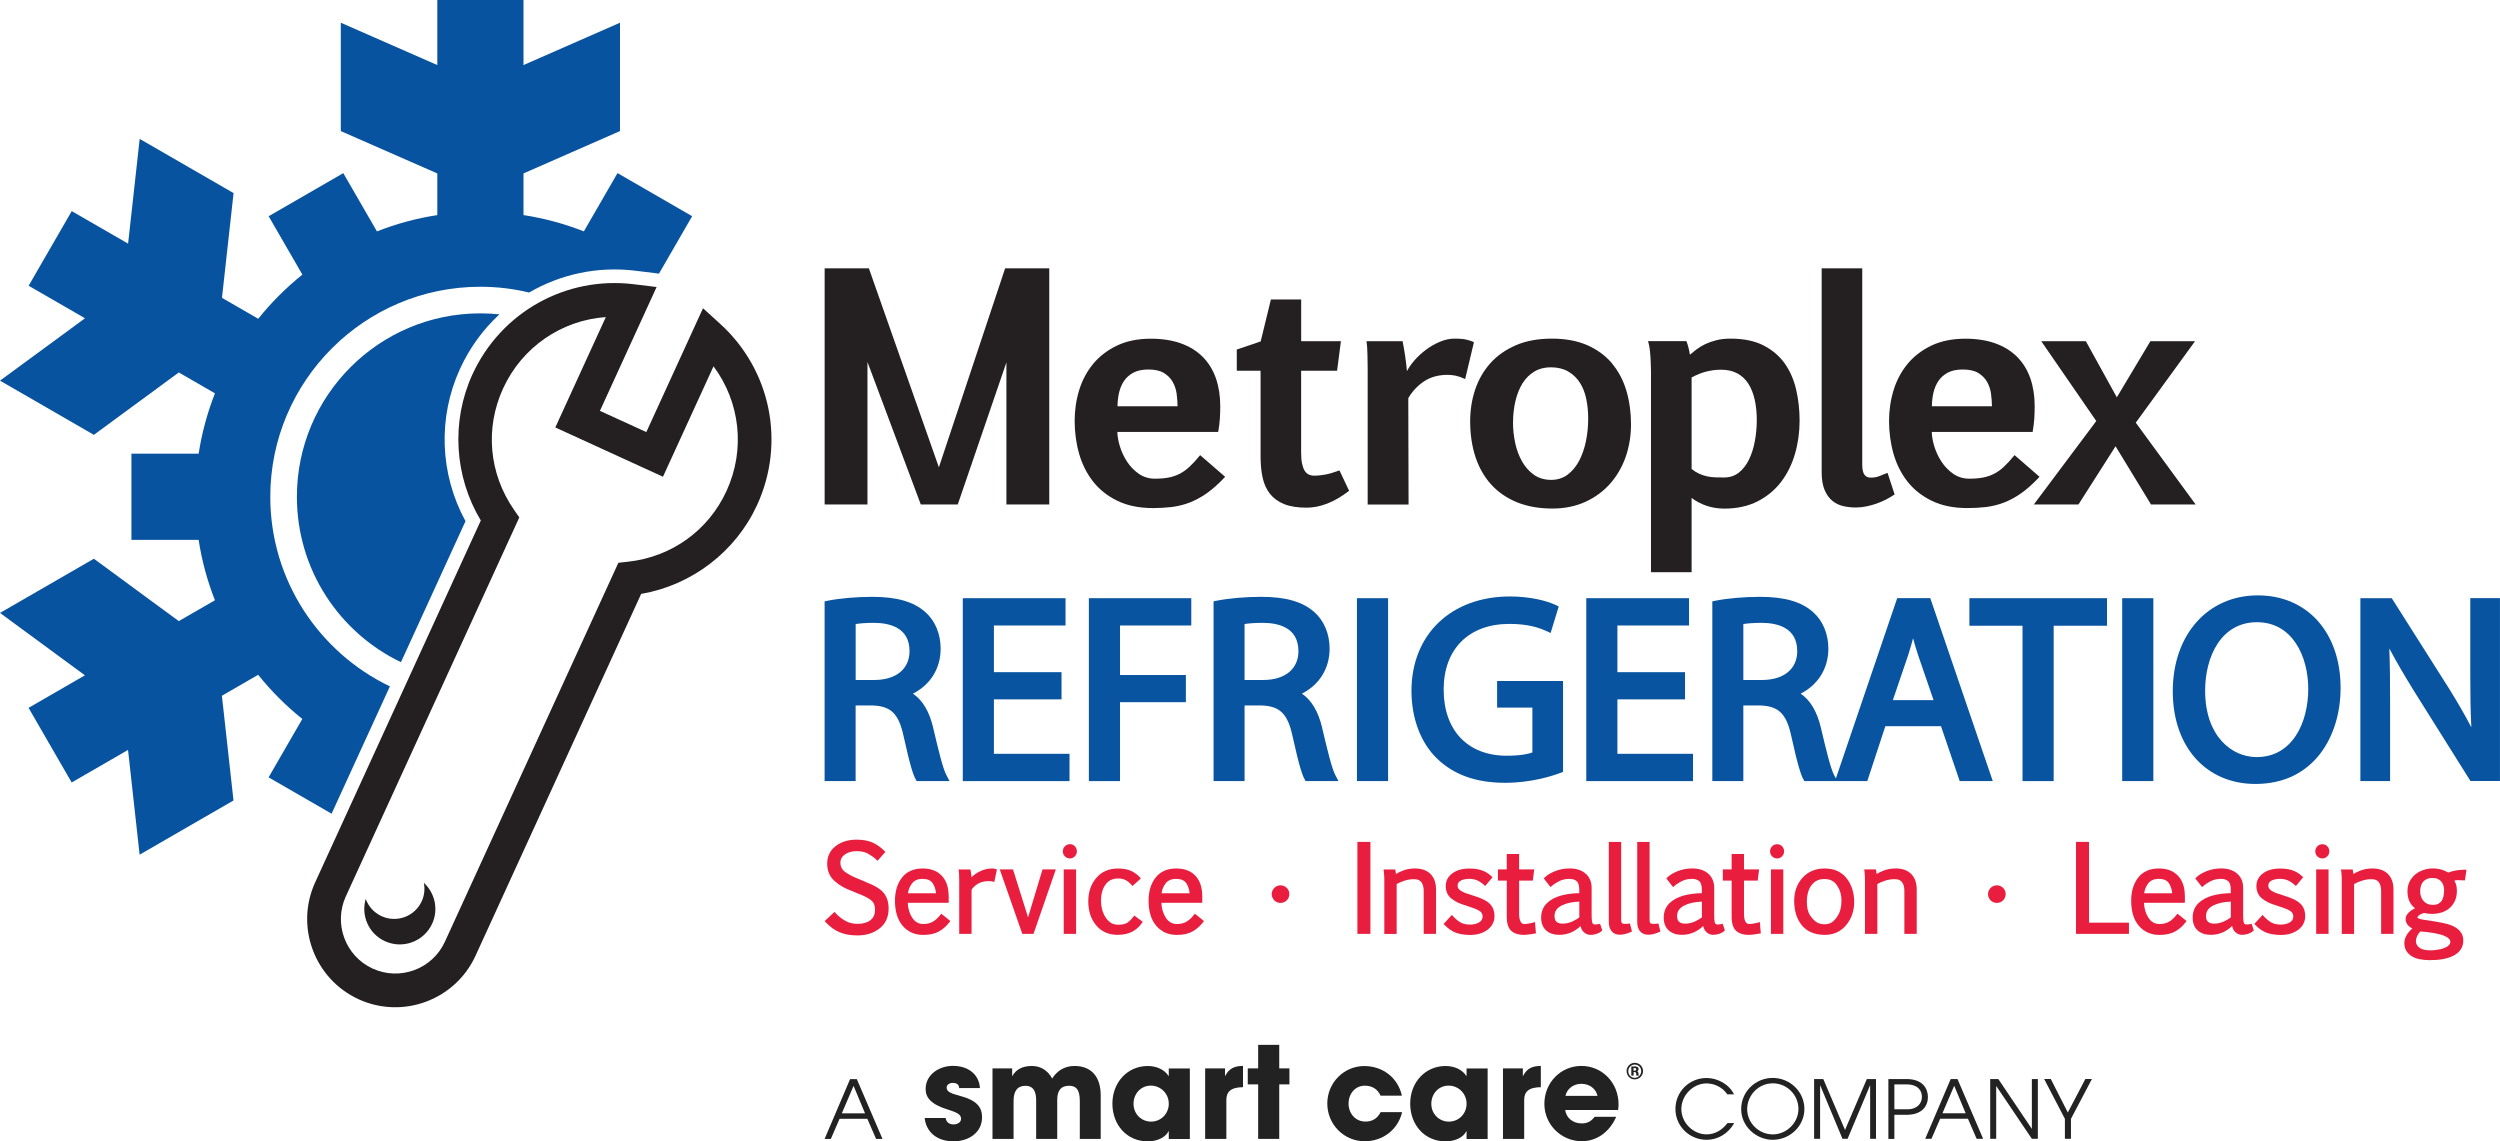 <?xml version="1.0" encoding="UTF-8"?>
<svg xmlns="http://www.w3.org/2000/svg" id="a" data-name="Layer 1" viewBox="0 0 692.42 316.12">
  <g>
    <polygon points="260.04 129.43 240.65 74.32 228.4 74.32 228.4 139.72 240.26 139.72 240.26 100.26 255.03 139.72 265.27 139.72 278.74 100.38 278.74 139.72 290.61 139.72 290.61 74.32 278.39 74.32 260.04 129.43" style="fill: #241f20; stroke-width: 0px;"/>
    <path d="M332.25,126.24c-.98,1.2-1.91,2.21-2.78,3.02-.85.8-1.75,1.45-2.68,1.93-.93.49-1.96.84-3.05,1.06-1.1.22-2.4.33-3.87.33-1.66,0-3.14-.45-4.42-1.33-1.29-.89-2.4-2.02-3.27-3.35-.88-1.34-1.56-2.79-2.02-4.31-.43-1.42-.67-2.76-.69-3.96h27.93l.03-.19c.22-1.24.37-2.46.44-3.61.07-1.16.1-2.28.1-3.35,0-2.83-.41-5.43-1.21-7.72-.81-2.3-2.03-4.29-3.64-5.91-1.61-1.62-3.64-2.88-6.03-3.74-2.39-.86-5.21-1.3-8.37-1.3-3.55,0-6.69.64-9.32,1.89-2.63,1.25-4.85,2.95-6.59,5.03-1.74,2.09-3.05,4.53-3.9,7.27-.85,2.73-1.27,5.63-1.27,8.63s.41,6.13,1.23,9.01c.82,2.89,2.12,5.48,3.85,7.7,1.74,2.23,4.01,4.04,6.76,5.37,2.74,1.34,6.07,2.01,9.9,2.01,1.76,0,3.49-.1,5.12-.29,1.64-.2,3.28-.6,4.86-1.19,1.58-.6,3.2-1.46,4.8-2.57,1.59-1.11,3.27-2.6,4.99-4.43l.17-.18-6.92-6-.15.19ZM325.9,109.16c.15,1.16.24,2.29.25,3.36h-16.64c.02-1.25.15-2.48.41-3.65.27-1.24.73-2.35,1.37-3.32.64-.96,1.52-1.74,2.61-2.33s2.51-.88,4.2-.88c1.8,0,3.24.33,4.29.98,1.05.65,1.87,1.49,2.43,2.48.56,1.01.93,2.13,1.09,3.36Z" style="fill: #241f20; stroke-width: 0px;"/>
    <path d="M370.78,130.35c-1.35.51-2.6.88-3.71,1.09-1.1.2-2.1.31-2.96.31-.6,0-1.14-.1-1.6-.31-.45-.2-.83-.55-1.14-1.03-.31-.5-.56-1.17-.74-1.99-.18-.84-.26-1.9-.26-3.14v-22.6h9.96l1.06-8.18h-11.01v-11.56h-8.38l-2.83,11.62-6.62,2.25v5.88h6.59v23.8c0,2.14.19,4.09.57,5.81.38,1.74,1.06,3.25,2.03,4.47.97,1.23,2.29,2.19,3.93,2.85,1.62.66,3.72.99,6.22.99,1.85,0,3.76-.38,5.7-1.13,1.93-.75,3.92-1.9,5.92-3.43l.15-.12-2.66-5.63-.2.08Z" style="fill: #241f20; stroke-width: 0px;"/>
    <path d="M408.05,94.68c-.45-.2-1.07-.4-1.82-.59-.76-.2-1.93-.3-3.46-.3-1.24,0-2.56.29-3.92.85-1.35.56-2.66,1.3-3.88,2.21-1.22.9-2.35,1.95-3.35,3.12-.79.92-1.44,1.87-1.94,2.83-.25-2.74-.65-5.47-1.17-8.11l-.04-.19h-10l.05.28c.05.32.1.81.14,1.45.04.64.07,1.34.08,2.08l.04,2.2c.01.72.02,1.31.02,1.78v37.45h11.33l-.08-29.47c1.13-1.92,2.61-3.49,4.39-4.67,1.79-1.18,3.97-1.78,6.48-1.78.72,0,1.47.08,2.21.22.74.15,1.55.43,2.41.83l.26.12,2.43-10.21-.18-.08Z" style="fill: #241f20; stroke-width: 0px;"/>
    <path d="M446.52,100.69c-1.78-2.13-4.08-3.83-6.84-5.06-2.75-1.22-6.08-1.84-9.88-1.84s-7.16.62-9.98,1.84c-2.82,1.22-5.2,2.9-7.06,4.99-1.86,2.09-3.27,4.54-4.19,7.29-.92,2.74-1.38,5.7-1.38,8.78,0,3.63.5,6.96,1.48,9.92.99,2.96,2.46,5.53,4.38,7.63,1.92,2.1,4.33,3.75,7.15,4.89,2.82,1.14,6.11,1.72,9.76,1.72,3.36,0,6.42-.62,9.11-1.84,2.69-1.23,5-2.92,6.87-5.03,1.87-2.11,3.33-4.61,4.32-7.43.98-2.82,1.48-5.87,1.48-9.05s-.43-6.38-1.27-9.24c-.85-2.88-2.18-5.41-3.96-7.54ZM421.54,127.77c-.85-1.52-1.49-3.23-1.88-5.07-.39-1.86-.6-3.71-.6-5.5,0-2.21.23-4.29.68-6.18.45-1.89,1.12-3.54,1.98-4.9.86-1.36,1.96-2.44,3.26-3.22,1.3-.78,2.81-1.17,4.5-1.17,1.88,0,3.5.38,4.81,1.13,1.31.75,2.4,1.78,3.23,3.05.84,1.28,1.45,2.8,1.81,4.52.37,1.73.55,3.59.55,5.52,0,2.1-.21,4.19-.62,6.21-.41,2.01-1.04,3.85-1.88,5.45-.84,1.59-1.91,2.89-3.21,3.86-1.28.96-2.82,1.44-4.58,1.44s-3.45-.48-4.77-1.43c-1.33-.95-2.44-2.2-3.29-3.72Z" style="fill: #241f20; stroke-width: 0px;"/>
    <path d="M494.36,100.73c-1.47-2.09-3.45-3.79-5.91-5.05-2.45-1.26-5.53-1.89-9.14-1.89-1.42,0-2.71.14-3.85.42-1.12.28-2.16.64-3.09,1.07-.92.43-1.77.94-2.53,1.52-.63.48-1.23.96-1.79,1.44-.09-.59-.21-1.2-.36-1.81-.2-.78-.38-1.37-.55-1.79l-.06-.15h-10.63l.09.3c.19.65.33,1.43.43,2.32.1.93.17,1.81.2,2.62.04.84.07,1.59.08,2.25.01.66.02,1.07.02,1.24v55.26h11.25v-20.56c2.65,1.96,5.71,2.95,9.09,2.95s6.6-.68,9.2-2.02c2.6-1.34,4.79-3.15,6.5-5.39,1.71-2.23,3-4.85,3.85-7.78.84-2.92,1.27-6.02,1.27-9.2,0-2.94-.32-5.8-.94-8.51-.62-2.72-1.68-5.16-3.14-7.25ZM484.4,127.32c-.73,1.48-1.67,2.69-2.81,3.59-1.13.89-2.51,1.34-4.1,1.34-.81,0-1.63-.01-2.42-.04-.77-.03-1.54-.12-2.28-.28-.74-.16-1.48-.41-2.19-.73-.68-.31-1.38-.75-2.08-1.3v-25.36c1.42-.75,2.79-1.3,4.07-1.63,1.31-.34,2.71-.51,4.15-.51,1.72,0,3.22.35,4.47,1.03,1.24.68,2.27,1.65,3.04,2.86.78,1.23,1.37,2.72,1.75,4.42.38,1.71.57,3.61.57,5.62s-.18,3.97-.54,5.88c-.35,1.9-.9,3.62-1.64,5.12Z" style="fill: #241f20; stroke-width: 0px;"/>
    <path d="M522.54,131.06c-.83.33-1.56.62-2.19.87-.61.24-1.36.36-2.24.36-.73,0-1.29-.25-1.7-.78-.42-.54-.63-1.49-.63-2.84v-54.35h-11.24v56.47c0,1.98.27,3.63.81,4.9.54,1.27,1.26,2.29,2.14,3.01.88.72,1.9,1.22,3.04,1.48,1.12.25,2.3.38,3.49.38.95,0,1.92-.1,2.88-.3.97-.2,1.91-.46,2.81-.77.9-.32,1.77-.69,2.6-1.11.82-.42,1.59-.87,2.29-1.34l.15-.1-1.96-5.96-.23.09Z" style="fill: #241f20; stroke-width: 0px;"/>
    <path d="M564.71,132.23l.17-.18-6.92-6-.15.19c-.98,1.2-1.91,2.22-2.77,3.02-.85.8-1.75,1.45-2.68,1.93-.93.49-1.96.84-3.05,1.06-1.1.22-2.4.33-3.87.33-1.66,0-3.14-.45-4.42-1.33-1.29-.89-2.4-2.02-3.27-3.35-.88-1.34-1.56-2.79-2.02-4.31-.43-1.43-.67-2.76-.69-3.96h27.93l.03-.19c.22-1.23.37-2.45.44-3.61.07-1.16.1-2.29.1-3.35,0-2.83-.41-5.43-1.21-7.72-.81-2.3-2.03-4.29-3.64-5.91-1.61-1.62-3.64-2.88-6.03-3.74-2.39-.86-5.21-1.3-8.37-1.3-3.55,0-6.69.64-9.32,1.89-2.63,1.25-4.85,2.95-6.59,5.03-1.74,2.09-3.05,4.53-3.9,7.27-.85,2.73-1.28,5.63-1.28,8.63s.41,6.14,1.23,9.01c.82,2.89,2.11,5.48,3.85,7.7,1.74,2.23,4.01,4.04,6.76,5.37,2.74,1.34,6.07,2.01,9.9,2.01,1.76,0,3.48-.1,5.12-.29,1.64-.2,3.28-.6,4.86-1.19,1.58-.6,3.2-1.46,4.8-2.57,1.59-1.11,3.27-2.6,4.99-4.43ZM551.46,109.16c.15,1.16.24,2.29.25,3.36h-16.64c.02-1.25.15-2.48.41-3.65.27-1.24.73-2.35,1.37-3.32.64-.96,1.52-1.74,2.61-2.33,1.09-.59,2.51-.88,4.2-.88,1.8,0,3.24.33,4.29.98,1.05.65,1.87,1.49,2.43,2.48.56,1,.93,2.13,1.09,3.36Z" style="fill: #241f20; stroke-width: 0px;"/>
    <polygon points="591.54 117.07 607.96 94.5 595.59 94.5 586.29 110.05 577.78 94.62 577.71 94.5 565.36 94.5 580.6 116.61 563.31 139.72 575.67 139.72 585.94 123.6 595.76 139.72 608.12 139.72 591.54 117.07" style="fill: #241f20; stroke-width: 0px;"/>
  </g>
  <g>
    <path d="M239.68,244.23l-2.32-.97c-1.09-.41-2.16-.98-3.2-1.69-.94-.65-1.4-1.52-1.4-2.67,0-.91.4-1.64,1.23-2.23.87-.62,1.98-.93,3.3-.93,1.24,0,2.3.24,3.13.7.86.49,1.63,1.04,2.28,1.64l.36.33,2.16-2.46-.31-.31c-.98-.99-2.07-1.76-3.24-2.28-1.18-.53-2.67-.8-4.42-.8-2.3,0-4.24.59-5.77,1.76-1.57,1.2-2.37,2.84-2.37,4.88s.69,3.61,2.05,4.83c1.3,1.16,2.95,2.1,4.86,2.78l1.37.57c1.7.63,2.99,1.27,3.83,1.91.76.58,1.14,1.46,1.14,2.69s-.41,2.21-1.26,2.87c-.87.68-2.07,1.03-3.56,1.03-1.31,0-2.48-.29-3.47-.87-1.03-.6-1.91-1.3-2.61-2.08l-.32-.36-2.73,2.54.32.35c.59.63,1.21,1.18,1.84,1.64.63.46,1.32.84,2.03,1.13.71.29,1.48.51,2.29.65.8.13,1.69.2,2.64.2,2.38,0,4.42-.64,6.06-1.92,1.68-1.3,2.53-3.15,2.53-5.52,0-1.77-.47-3.24-1.38-4.35-.91-1.1-2.56-2.09-5.05-3.02Z" style="fill: #e91d3d; stroke-width: 0px;"/>
    <path d="M260.4,253.43c-.64.83-1.34,1.46-2.08,1.88-.73.41-1.6.61-2.59.61-1.32,0-2.34-.59-3.11-1.79-.73-1.14-1.13-2.52-1.2-4.09h11.31l.02-.45c.03-.83.02-1.63-.05-2.39-.15-2.07-.86-3.72-2.1-4.89-1.24-1.17-2.94-1.77-5.05-1.77-2.5,0-4.43.85-5.74,2.54-1.28,1.65-1.93,3.8-1.93,6.39,0,2.96.72,5.3,2.13,6.95,1.43,1.67,3.35,2.52,5.7,2.52,1.79,0,3.26-.33,4.39-.98,1.11-.64,2.06-1.48,2.84-2.51l.28-.36-2.52-2.03-.29.38ZM251.48,247.41c.12-.98.47-1.86,1.07-2.67.66-.89,1.63-1.32,2.96-1.32s2.31.41,2.84,1.24c.5.78.8,1.7.9,2.75h-7.77Z" style="fill: #e91d3d; stroke-width: 0px;"/>
    <path d="M275.29,240.58c-.18-.03-.34-.04-.5-.04-1.24,0-2.45.3-3.59.9-.79.41-1.51.92-2.15,1.54,0-.24-.02-.46-.04-.65-.04-.48-.1-.87-.18-1.17l-.09-.35h-3.27l.11.56c.02.08.06.47.09,2.24v15.05h3.42v-12.2c.24-.49.77-1.02,1.56-1.56.83-.57,1.91-.86,3.19-.86.44,0,.8.04,1.07.11l.48.13.72-3.49-.41-.12c-.09-.03-.22-.05-.4-.08Z" style="fill: #e91d3d; stroke-width: 0px;"/>
    <polygon points="284.74 254.08 280.57 240.8 276.9 240.8 283.15 258.65 286.25 258.65 292.43 240.8 288.75 240.8 284.74 254.08" style="fill: #e91d3d; stroke-width: 0px;"/>
    <path d="M296.33,233.82c-.59,0-1.07.21-1.44.63-.35.4-.52.85-.52,1.34,0,.56.2,1.03.59,1.41.39.37.85.56,1.37.56s.97-.19,1.35-.57c.38-.38.58-.85.58-1.41,0-.49-.17-.94-.51-1.34-.35-.42-.84-.64-1.42-.64Z" style="fill: #e91d3d; stroke-width: 0px;"/>
    <rect x="294.62" y="240.8" width="3.42" height="17.85" style="fill: #e91d3d; stroke-width: 0px;"/>
    <path d="M313.87,253.93c-.54.73-1.1,1.29-1.67,1.66-.54.35-1.41.53-2.59.53-1.34,0-2.42-.62-3.3-1.89-.91-1.31-1.36-2.93-1.36-4.8s.43-3.31,1.27-4.46c.82-1.12,1.94-1.66,3.41-1.66.77,0,1.45.13,2.01.39.56.26,1.14.72,1.71,1.34l.32.35,2.31-2.08-.31-.35c-.68-.76-1.51-1.35-2.47-1.78-.95-.42-2.16-.63-3.59-.63-2.49,0-4.51.88-5.99,2.62-1.46,1.71-2.2,3.9-2.2,6.51s.74,4.91,2.19,6.62c1.47,1.74,3.47,2.62,5.94,2.62,1.57,0,2.93-.29,4.03-.87,1.1-.58,2-1.38,2.67-2.37l.25-.37-2.34-1.74-.28.38Z" style="fill: #e91d3d; stroke-width: 0px;"/>
    <path d="M330.64,253.43c-.64.83-1.34,1.46-2.08,1.88-.73.41-1.6.61-2.59.61-1.32,0-2.34-.59-3.11-1.79-.73-1.14-1.13-2.52-1.2-4.09h11.31l.02-.45c.03-.83.02-1.63-.05-2.39-.15-2.07-.86-3.72-2.1-4.89-1.24-1.17-2.94-1.77-5.05-1.77-2.5,0-4.43.85-5.74,2.54-1.28,1.65-1.93,3.8-1.93,6.39,0,2.96.72,5.3,2.13,6.95,1.43,1.67,3.35,2.52,5.7,2.52,1.79,0,3.26-.33,4.39-.98,1.11-.64,2.06-1.48,2.84-2.51l.28-.36-2.52-2.03-.29.38ZM321.72,247.41c.12-.98.47-1.86,1.07-2.67.66-.89,1.63-1.32,2.96-1.32s2.31.41,2.84,1.24c.5.78.8,1.7.9,2.75h-7.77Z" style="fill: #e91d3d; stroke-width: 0px;"/>
    <path d="M356.39,245.92h0c-.22-.22-.48-.4-.77-.52-.6-.26-1.32-.26-1.91,0-.29.12-.55.3-.77.52-.22.21-.39.48-.53.78-.13.3-.19.62-.19.95s.07.65.2.95c.13.3.31.56.52.77.22.22.48.4.77.52.3.13.62.19.95.19s.65-.07.96-.19c.29-.13.55-.3.77-.52.22-.22.4-.48.52-.77.13-.3.2-.62.2-.96s-.07-.66-.19-.95c-.13-.29-.3-.55-.52-.77Z" style="fill: #e91d3d; stroke-width: 0px;"/>
    <rect x="375.96" y="233.18" width="3.6" height="25.47" style="fill: #e91d3d; stroke-width: 0px;"/>
    <path d="M391.82,240.54c-1.13,0-2.21.19-3.21.57-.71.27-1.37.59-1.97.96-.03-.32-.08-.61-.13-.88l-.08-.38h-3.22l.06.53c.09.75.14,1.46.14,2.12v15.2h3.42v-13.8c.63-.37,1.36-.69,2.17-.94.9-.28,1.78-.42,2.62-.42.96,0,1.63.27,2.04.82.44.59.66,1.41.66,2.45v11.88h3.42v-12.29c0-1.83-.52-3.28-1.54-4.3-1.02-1.02-2.49-1.53-4.38-1.53Z" style="fill: #e91d3d; stroke-width: 0px;"/>
    <path d="M409.45,248.52h-.02c-.47-.15-.93-.3-1.38-.46-.46-.16-.93-.31-1.41-.46-.83-.24-1.56-.57-2.17-.98-.51-.34-.76-.79-.76-1.35s.26-1.01.8-1.33c.62-.35,1.43-.53,2.41-.53.8,0,1.51.13,2.13.39.62.26,1.28.69,1.95,1.27l.36.32,2.02-2.42-.32-.3c-.42-.4-.86-.73-1.31-1-.45-.27-.93-.49-1.44-.65-.5-.17-1.04-.29-1.61-.36-.55-.07-1.16-.1-1.8-.1-1.87,0-3.42.44-4.61,1.3-1.24.9-1.87,2.1-1.87,3.57s.59,2.73,1.74,3.57c1.08.78,2.25,1.35,3.44,1.66l2.51.86c1.32.47,1.86.87,2.08,1.11.3.34.44.73.44,1.2,0,.68-.29,1.21-.9,1.6-.66.43-1.53.65-2.58.65s-1.92-.2-2.6-.58c-.71-.4-1.4-.98-2.08-1.71l-.35-.38-2.29,2.49.31.32c1.04,1.07,2.14,1.8,3.27,2.18,1.1.36,2.38.55,3.8.55,1.86,0,3.45-.47,4.72-1.39,1.32-.96,2-2.26,2-3.87,0-1.28-.37-2.34-1.09-3.15-.71-.79-1.81-1.44-3.38-2.01Z" style="fill: #e91d3d; stroke-width: 0px;"/>
    <path d="M424.59,255.54c-.17.05-.52.13-1.05.23-1.34.26-1.98.24-2.37-.48-.28-.51-.42-1.22-.42-2.11v-9.29h3.8l.38-3.09h-4.18v-4.27h-3.42v4.27h-2.44v3.09h2.44v9.94c0,1.93.41,3.24,1.26,4,.82.73,1.97,1.1,3.4,1.1.41,0,.95-.04,1.65-.14.69-.09,1.14-.16,1.36-.2l.41-.08-.27-3.13-.55.16Z" style="fill: #e91d3d; stroke-width: 0px;"/>
    <path d="M442.78,255.95c-.33.07-.67.1-.99.1-.46,0-.62-.17-.7-.33-.1-.17-.26-.7-.26-2.27v-7.53c0-1.68-.57-3.02-1.7-3.98-1.09-.94-2.57-1.41-4.38-1.41-1.48,0-2.87.27-4.13.79-1.27.53-2.17,1.08-2.76,1.69l-.28.29,1.87,2.41.38-.35c.38-.35,1.02-.78,1.91-1.25.84-.46,1.84-.69,2.95-.69.84,0,1.5.21,2,.64.48.41.72,1.24.72,2.47v.85c-1.83.03-3.51.25-5.01.65-1.66.45-3.01,1.18-4,2.17-1.03,1.03-1.55,2.36-1.55,3.96,0,1.52.47,2.71,1.38,3.54.91.81,2.13,1.22,3.64,1.22,1.23,0,2.41-.26,3.5-.77.85-.4,1.66-.97,2.4-1.67.17.74.45,1.29.86,1.67.55.51,1.18.78,1.88.78.55,0,1.11-.09,1.67-.27.58-.19,1.05-.45,1.38-.77l.22-.21-.62-1.82-.4.08ZM437.42,249.71v4.37c-.38.33-.99.69-1.81,1.08-.91.44-1.87.66-2.83.66-.71,0-1.28-.17-1.67-.51-.38-.33-.56-.85-.56-1.6,0-1.25.62-2.19,1.9-2.87,1.26-.67,2.94-1.05,4.98-1.12Z" style="fill: #e91d3d; stroke-width: 0px;"/>
    <path d="M451.04,255.83c-.16.02-.31.03-.47.05-.15,0-.26.01-.34.01-.66,0-.91-.14-1-.22-.07-.06-.22-.28-.22-.95v-21.54h-3.42v22.13c0,1.15.27,2.04.8,2.64.54.63,1.3.94,2.26.94.24,0,.5-.02.77-.06.27-.04.54-.1.8-.17.26-.07.52-.15.76-.24.24-.09.46-.18.66-.26l.36-.16-.56-2.23-.41.05Z" style="fill: #e91d3d; stroke-width: 0px;"/>
    <path d="M458.91,255.83c-.16.02-.31.03-.47.05-.15,0-.26.01-.34.01-.66,0-.91-.14-1-.22-.07-.06-.22-.28-.22-.95v-21.54h-3.42v22.13c0,1.15.27,2.04.8,2.64.54.63,1.3.94,2.26.94.24,0,.5-.02.78-.06.27-.04.54-.1.8-.17.26-.07.52-.15.76-.24.24-.09.46-.17.65-.26l.37-.16-.56-2.23-.41.05Z" style="fill: #e91d3d; stroke-width: 0px;"/>
    <path d="M476.73,255.95c-.33.07-.67.1-.99.1-.46,0-.62-.17-.7-.33-.1-.17-.26-.7-.26-2.27v-7.53c0-1.68-.57-3.02-1.7-3.98-1.09-.94-2.57-1.41-4.38-1.41-1.48,0-2.87.27-4.13.79-1.27.53-2.17,1.08-2.76,1.69l-.28.29,1.87,2.41.38-.35c.38-.35,1.02-.78,1.91-1.25.84-.46,1.84-.69,2.95-.69.84,0,1.5.21,2,.64.48.41.72,1.24.72,2.47v.85c-1.83.03-3.51.25-5.01.65-1.66.45-3.01,1.18-4,2.17-1.03,1.03-1.55,2.36-1.55,3.96,0,1.52.47,2.71,1.39,3.54.91.81,2.13,1.22,3.64,1.22,1.23,0,2.41-.26,3.5-.77.85-.4,1.66-.97,2.4-1.68.17.73.46,1.3.86,1.67.55.51,1.18.78,1.88.78.55,0,1.11-.09,1.67-.27.58-.19,1.05-.45,1.38-.77l.22-.21-.62-1.82-.4.08ZM471.37,249.71v4.37c-.38.33-.99.69-1.81,1.08-.91.44-1.87.66-2.83.66-.71,0-1.28-.17-1.67-.51-.38-.33-.56-.85-.56-1.6,0-1.25.62-2.19,1.9-2.87,1.26-.67,2.94-1.05,4.98-1.12Z" style="fill: #e91d3d; stroke-width: 0px;"/>
    <path d="M486.88,255.54c-.17.05-.52.13-1.06.23-1.33.26-1.98.24-2.37-.48-.28-.51-.42-1.22-.42-2.11v-9.29h3.8l.38-3.09h-4.18v-4.27h-3.42v4.27h-2.44v3.09h2.44v9.94c0,1.93.41,3.24,1.26,4,.82.73,1.97,1.1,3.4,1.1.41,0,.95-.04,1.65-.14.69-.09,1.14-.16,1.36-.2l.41-.08-.27-3.13-.55.16Z" style="fill: #e91d3d; stroke-width: 0px;"/>
    <path d="M490.77,234.45c-.35.4-.52.85-.52,1.34,0,.56.2,1.03.59,1.41.39.37.85.56,1.37.56s.97-.19,1.35-.57c.38-.38.58-.85.58-1.41,0-.49-.17-.94-.51-1.34-.71-.84-2.14-.82-2.85,0Z" style="fill: #e91d3d; stroke-width: 0px;"/>
    <rect x="490.5" y="240.8" width="3.42" height="17.85" style="fill: #e91d3d; stroke-width: 0px;"/>
    <path d="M505.37,240.54c-2.54,0-4.61.87-6.14,2.58-1.52,1.7-2.3,3.84-2.3,6.37,0,2.8.72,5.09,2.14,6.81,1.44,1.74,3.59,2.63,6.37,2.63,2.41,0,4.39-.91,5.89-2.71,1.47-1.77,2.22-3.93,2.22-6.41s-.71-4.81-2.11-6.57c-1.43-1.79-3.47-2.7-6.07-2.7ZM501.75,245.15c.84-1.13,2-1.69,3.56-1.69s2.69.57,3.48,1.76c.83,1.23,1.24,2.6,1.24,4.1,0,1.73-.3,3.11-.9,4.09-.6,1-1.2,1.69-1.78,2.05-.57.36-1.25.54-2.02.54s-1.52-.18-2.12-.54c-.61-.37-1.24-1.01-1.86-1.91-.6-.87-.91-2.14-.91-3.77,0-1.91.43-3.47,1.29-4.64Z" style="fill: #e91d3d; stroke-width: 0px;"/>
    <path d="M524.95,240.54c-1.13,0-2.21.19-3.21.57-.71.27-1.37.59-1.97.95-.03-.32-.08-.61-.13-.88l-.08-.38h-3.22l.06.53c.09.76.14,1.47.14,2.12v15.2h3.42v-13.8c.63-.37,1.36-.69,2.17-.94.9-.28,1.78-.42,2.62-.42.96,0,1.63.27,2.04.82.44.59.66,1.41.66,2.45v11.88h3.42v-12.29c0-1.83-.52-3.28-1.54-4.3-1.02-1.02-2.49-1.53-4.38-1.53Z" style="fill: #e91d3d; stroke-width: 0px;"/>
    <path d="M554.79,245.92h0c-.22-.22-.48-.4-.77-.52-.6-.26-1.32-.26-1.91,0-.29.12-.55.3-.77.52-.22.22-.39.48-.53.78-.13.3-.19.62-.19.95s.07.65.2.95c.13.3.31.56.52.77.22.22.48.4.77.52.3.13.62.19.95.19s.65-.07.96-.19c.29-.13.55-.3.77-.52.22-.22.4-.48.52-.77.13-.3.2-.62.2-.96s-.07-.66-.19-.95c-.13-.29-.3-.55-.52-.77Z" style="fill: #e91d3d; stroke-width: 0px;"/>
    <polygon points="578.59 233.18 574.99 233.18 574.99 258.65 589.65 258.65 589.65 255.55 578.59 255.55 578.59 233.18" style="fill: #e91d3d; stroke-width: 0px;"/>
    <path d="M602.79,253.43c-.64.83-1.34,1.46-2.08,1.88-.73.41-1.6.61-2.59.61-1.32,0-2.34-.59-3.11-1.79-.73-1.14-1.13-2.52-1.2-4.09h11.31l.02-.45c.03-.82.01-1.63-.05-2.39-.15-2.07-.86-3.72-2.1-4.89-1.24-1.18-2.94-1.77-5.05-1.77-2.5,0-4.43.85-5.74,2.54-1.28,1.65-1.93,3.8-1.93,6.39,0,2.96.72,5.3,2.13,6.95,1.43,1.67,3.35,2.52,5.7,2.52,1.79,0,3.26-.33,4.39-.98,1.11-.64,2.06-1.48,2.84-2.51l.28-.36-2.52-2.03-.29.38ZM597.9,243.42c1.38,0,2.31.41,2.84,1.24.5.78.8,1.7.9,2.75h-7.77c.12-.98.47-1.86,1.07-2.67.66-.89,1.63-1.32,2.96-1.32Z" style="fill: #e91d3d; stroke-width: 0px;"/>
    <path d="M623.23,255.95c-.33.07-.67.1-.99.1-.46,0-.62-.17-.7-.33-.1-.17-.26-.7-.26-2.27v-7.53c0-1.68-.57-3.02-1.7-3.98-1.09-.94-2.57-1.41-4.38-1.41-1.48,0-2.87.27-4.13.79-1.27.53-2.17,1.08-2.76,1.69l-.28.29,1.87,2.41.38-.35c.38-.35,1.02-.78,1.91-1.25.84-.46,1.84-.69,2.95-.69.84,0,1.5.21,2,.64.48.41.72,1.24.72,2.47v.85c-1.83.03-3.51.25-5.01.65-1.66.45-3.01,1.18-4,2.17-1.03,1.03-1.55,2.36-1.55,3.96,0,1.52.47,2.71,1.38,3.54.91.81,2.13,1.22,3.64,1.22,1.23,0,2.41-.26,3.5-.77.85-.4,1.66-.97,2.4-1.68.17.74.45,1.29.86,1.67.55.51,1.18.78,1.88.78.55,0,1.11-.09,1.67-.27.58-.19,1.05-.45,1.38-.77l.22-.21-.62-1.82-.4.08ZM617.87,249.71v4.37c-.38.33-.99.69-1.81,1.08-.91.44-1.87.66-2.83.66-.71,0-1.28-.17-1.67-.51-.38-.33-.56-.85-.56-1.6,0-1.25.62-2.19,1.9-2.87,1.26-.67,2.94-1.05,4.98-1.12Z" style="fill: #e91d3d; stroke-width: 0px;"/>
    <path d="M633.99,248.52h-.02c-.47-.15-.93-.3-1.38-.46-.46-.16-.93-.31-1.41-.46-.83-.24-1.56-.57-2.17-.98-.52-.35-.76-.78-.76-1.35s.26-1.02.8-1.33c.62-.35,1.43-.53,2.4-.53.8,0,1.52.13,2.13.39.63.26,1.28.69,1.95,1.27l.36.32,2.02-2.42-.32-.3c-.42-.4-.86-.73-1.31-1-.45-.27-.93-.48-1.44-.65-.5-.17-1.04-.29-1.61-.36-.55-.07-1.16-.1-1.8-.1-1.87,0-3.42.44-4.61,1.3-1.24.9-1.87,2.1-1.87,3.57s.59,2.73,1.74,3.57c1.08.78,2.25,1.35,3.44,1.66l2.51.86c1.32.47,1.86.87,2.08,1.11.3.34.45.73.45,1.2,0,.68-.29,1.21-.9,1.6-.66.43-1.52.65-2.57.65s-1.92-.2-2.6-.58c-.7-.4-1.4-.97-2.08-1.71l-.35-.38-2.29,2.49.31.32c1.04,1.07,2.14,1.8,3.27,2.18,1.1.36,2.38.55,3.8.55,1.86,0,3.44-.47,4.72-1.39,1.32-.96,1.99-2.26,1.99-3.87,0-1.29-.37-2.35-1.09-3.15-.71-.79-1.81-1.44-3.39-2.01Z" style="fill: #e91d3d; stroke-width: 0px;"/>
    <path d="M641.78,234.45c-.35.4-.52.85-.52,1.34,0,.56.2,1.03.59,1.41.39.37.85.56,1.37.56s.97-.19,1.35-.57c.38-.38.58-.85.58-1.41,0-.49-.17-.94-.51-1.34-.71-.84-2.14-.82-2.85,0Z" style="fill: #e91d3d; stroke-width: 0px;"/>
    <rect x="641.51" y="240.8" width="3.42" height="17.85" style="fill: #e91d3d; stroke-width: 0px;"/>
    <path d="M657,240.54c-1.13,0-2.21.19-3.21.57-.71.27-1.37.59-1.97.96-.03-.32-.08-.62-.13-.88l-.08-.38h-3.22l.06.53c.09.75.14,1.46.14,2.12v15.2h3.42v-13.8c.63-.37,1.36-.69,2.17-.94.9-.28,1.78-.42,2.62-.42.96,0,1.63.27,2.04.82.44.59.66,1.41.66,2.45v11.88h3.42v-12.29c0-1.83-.52-3.28-1.54-4.3-1.02-1.02-2.49-1.53-4.38-1.53Z" style="fill: #e91d3d; stroke-width: 0px;"/>
    <path d="M681.24,243.8l1.47.04.42-2.96h-.54c-.72,0-1.48.07-2.26.19-.73.12-1.48.32-2.24.6-.6-.36-1.26-.64-1.95-.83-1.63-.45-3.3-.41-4.85.09-.85.27-1.61.68-2.26,1.2-.66.53-1.21,1.2-1.62,1.99-.41.8-.62,1.73-.62,2.74,0,1.25.25,2.31.74,3.15.34.59.8,1.11,1.36,1.56-.04.02-.09.04-.13.06-.4.18-.78.41-1.13.68-.36.28-.68.6-.93.95-.28.39-.42.83-.42,1.31,0,.42.09.79.26,1.12.16.3.37.57.62.8.24.22.51.41.82.58.06.03.11.06.17.09-.15.13-.3.26-.45.4-.34.32-.64.68-.91,1.06-.27.39-.48.8-.63,1.23-.16.44-.24.89-.24,1.34,0,.83.19,1.55.55,2.16.36.6.87,1.1,1.5,1.49.61.37,1.36.66,2.21.83.83.17,1.75.26,2.74.26.6,0,1.25-.02,1.95-.07.7-.05,1.39-.14,2.06-.28.69-.14,1.35-.34,1.95-.58.63-.25,1.2-.58,1.7-.98.5-.41.91-.91,1.21-1.49.3-.59.46-1.29.46-2.08,0-.85-.21-1.58-.64-2.18-.4-.57-.93-1.05-1.58-1.44-.63-.38-1.35-.68-2.14-.9-.77-.22-1.97-.46-3.59-.73-1.53-.21-2.56-.37-3.14-.47-.56-.1-1.01-.23-1.34-.37-.06-.03-.26-.12-.26-.21,0-.13.05-.24.15-.36.15-.17.32-.32.53-.45.21-.14.44-.25.67-.33.22-.08.36-.12.46-.14,1.7.38,3.31.33,4.77-.11.82-.25,1.57-.64,2.21-1.17.65-.53,1.17-1.21,1.55-2.01.38-.8.58-1.77.58-2.86,0-.73-.1-1.39-.3-1.94-.11-.32-.24-.61-.39-.89.13-.03.27-.05.4-.07.32-.05.69-.07,1.08-.06ZM669.15,260.51c0-.4.11-.83.33-1.28.21-.41.49-.83.86-1.25.15.01.33.03.54.05.34.02.73.06,1.18.11.45.05,1.07.13,1.86.25,1.2.23,2.05.43,2.52.59.47.16.88.35,1.23.55.32.19.57.4.76.65.16.2.24.43.24.69,0,.27-.07.51-.23.71-.18.24-.41.44-.7.62-.31.19-.67.35-1.07.48-.41.13-.83.24-1.26.32-.43.08-.84.14-1.24.17-.39.04-.73.05-1.01.05-.51,0-1.02-.05-1.52-.13-.48-.08-.91-.24-1.29-.45-.36-.2-.65-.47-.89-.83-.22-.33-.33-.78-.33-1.32ZM676.93,246.58c0,.64-.06,1.22-.18,1.74h0c-.11.49-.3.91-.55,1.26-.24.33-.56.59-.94.77-.8.38-2.16.37-3-.04-.43-.21-.8-.5-1.08-.84-.29-.34-.51-.74-.65-1.19-.14-.45-.22-.92-.22-1.39s.06-.94.17-1.4c.11-.44.3-.83.56-1.17.26-.34.61-.62,1.04-.83.43-.21,1-.32,1.69-.32.55,0,1.04.09,1.43.28.4.19.72.43.97.73.25.3.45.66.58,1.08.13.43.2.88.2,1.34Z" style="fill: #e91d3d; stroke-width: 0px;"/>
  </g>
  <g>
    <path d="M450.5,296.64c0-1.23,1.04-2.27,2.25-2.27,1.34,0,2.32,1.04,2.32,2.29,0,1.32-1.09,2.29-2.29,2.29-1.29.02-2.27-1.04-2.27-2.32ZM454.57,296.71c0-1.07-.79-1.86-1.77-1.86s-1.82.77-1.82,1.84.82,1.84,1.79,1.84,1.79-.84,1.79-1.82ZM453.23,297.93s-.05-.14-.05-.27l-.02-.32c-.02-.27-.16-.41-.43-.41h-.27v.98h-.64v-2.54h1.09c.55,0,.93.25.93.73,0,.3-.16.5-.41.61.25.09.36.27.39.73,0,.23.02.39.07.48h-.66v.02ZM452.77,296.53c.25,0,.41-.11.41-.39,0-.23-.14-.32-.39-.32h-.36v.73h.34v-.02Z" style="fill: #232222; stroke-width: 0px;"/>
    <g>
      <path d="M242.64,315.44l-2.41-5.56h-7.7l-2.41,5.56h-1.73l7.06-16.56h1.86l7.11,16.56h-1.79ZM236.41,300.75l-3.25,7.61h6.43l-3.18-7.61Z" style="fill: #232222; stroke-width: 0px;"/>
      <g>
        <path d="M265.66,301.41c-.02-1.14-.84-1.48-1.79-1.48s-1.68.57-1.68,1.29c0,1.07.95,1.59,3.66,2.29,4.66,1.23,6.15,3.09,6.15,5.95,0,4.09-3.52,6.65-7.95,6.65s-7.54-2.5-7.95-6.47h5.81c.18,1.23,1.07,1.79,2.23,1.79,1.02,0,2.04-.59,2.04-1.52,0-1.09-.66-1.66-3.59-2.57-4.93-1.52-6.22-3.45-6.22-5.75,0-3.88,3.63-6.38,7.56-6.38,4.22,0,7.22,2.32,7.49,6.15h-5.77v.02Z" style="fill: #232222; stroke-width: 0px;"/>
        <path d="M299.07,315.44v-10.54c0-3.07-.98-4.18-3-4.18-2.23,0-3.25,1.34-3.25,3.91v10.81h-5.84v-10.76c0-2.54-.91-3.95-2.93-3.95-2.29,0-3.32,1.48-3.32,4.18v10.54h-5.84v-19.53h5.45v2.07h.07c1.02-1.84,2.88-2.75,5.38-2.75s4.41,1.27,5.63,3.47c1.41-2.23,3.52-3.47,6.2-3.47,4.36,0,7.24,2.68,7.24,8.13v12.08h-5.81Z" style="fill: #232222; stroke-width: 0px;"/>
        <path d="M323.71,315.44v-2.11h-.07c-.84,1.73-3.18,2.79-5.75,2.79-5.77,0-9.79-4.54-9.79-10.45s4.18-10.42,9.79-10.42c2.38,0,4.61.95,5.75,2.75h.07v-2.07h5.84v19.53h-5.84v-.02ZM323.71,305.65c0-2.75-2.23-4.97-4.97-4.97s-4.79,2.23-4.79,5.04,2.16,4.93,4.86,4.93c2.75,0,4.91-2.18,4.91-5Z" style="fill: #232222; stroke-width: 0px;"/>
        <path d="M333.79,315.44v-19.53h5.5v2.07h.07c1.02-2.07,2.63-2.75,4.91-2.75v5.88c-3.47.05-4.61,1.34-4.61,3.57v10.76h-5.86Z" style="fill: #232222; stroke-width: 0px;"/>
        <path d="M348.47,315.44v-15.1h-2.88v-4.43h2.88v-6.52h5.84v6.52h2.82v4.43h-2.82v15.1h-5.84Z" style="fill: #232222; stroke-width: 0px;"/>
        <path d="M382.37,303.45c-.84-1.84-2.36-2.75-4.36-2.75-2.68,0-4.5,2.23-4.5,4.97s1.93,4.97,4.66,4.97c1.98,0,3.34-.91,4.22-2.61h5.95c-1.16,4.88-5.36,8.06-10.36,8.06-5.77,0-10.36-4.68-10.36-10.45s4.61-10.38,10.24-10.38c5.13,0,9.33,3.25,10.42,8.2h-5.93v-.02Z" style="fill: #232222; stroke-width: 0px;"/>
        <path d="M406.19,315.44v-2.11h-.07c-.84,1.73-3.18,2.79-5.75,2.79-5.77,0-9.79-4.54-9.79-10.45s4.18-10.42,9.79-10.42c2.38,0,4.61.95,5.75,2.75h.07v-2.07h5.84v19.53h-5.84v-.02ZM406.19,305.65c0-2.75-2.23-4.97-4.97-4.97s-4.79,2.23-4.79,5.04,2.16,4.93,4.86,4.93c2.77,0,4.91-2.18,4.91-5Z" style="fill: #232222; stroke-width: 0px;"/>
        <path d="M416.28,315.44v-19.53h5.5v2.07h.07c1.02-2.07,2.63-2.75,4.91-2.75v5.88c-3.47.05-4.61,1.34-4.61,3.57v10.76h-5.86Z" style="fill: #232222; stroke-width: 0px;"/>
        <path d="M433.51,307.45c.32,2.23,2.18,3.7,4.59,3.7,1.59,0,2.61-.59,3.57-1.84h5.97c-1.86,4.27-5.43,6.77-9.54,6.77-5.63,0-10.36-4.54-10.36-10.36s4.5-10.49,10.24-10.49,10.31,4.61,10.31,10.67c0,.57-.05,1.02-.14,1.54h-14.65ZM442.46,303.52c-.45-2-2.23-3.34-4.47-3.34-2.11,0-3.95,1.27-4.41,3.34h8.88Z" style="fill: #232222; stroke-width: 0px;"/>
      </g>
      <g>
        <path d="M480.32,311.06c-1.61,2.88-4.5,4.63-7.63,4.63-4.72,0-8.65-3.72-8.65-8.54s3.86-8.58,8.63-8.58c3.07,0,6.27,1.77,7.59,4.52h-1.86c-1.27-1.91-3.52-3.02-5.75-3.02-3.7,0-6.97,3.27-6.97,7.09s3.27,7.02,6.99,7.02c2.27,0,4.29-1.14,5.79-3.13h1.86v.02Z" style="fill: #232222; stroke-width: 0px;"/>
        <path d="M490.99,315.69c-4.52,0-8.74-3.68-8.74-8.49s3.91-8.65,8.74-8.65,8.77,3.86,8.77,8.58c.02,4.68-3.95,8.56-8.77,8.56ZM490.97,300.05c-3.93,0-7.06,3.32-7.06,7.15s3.25,6.99,7.09,6.99,7.11-3.25,7.11-7.04c.02-3.84-3.13-7.11-7.13-7.11Z" style="fill: #232222; stroke-width: 0px;"/>
        <path d="M517.97,315.42v-14.76h-.05l-6.2,14.76h-1.41l-6.15-14.76h-.05v14.76h-1.66v-16.56h2.54l6.02,14.1,6.04-14.1h2.54v16.56h-1.64Z" style="fill: #232222; stroke-width: 0px;"/>
        <path d="M523.02,315.42v-16.56h5.02c4.56,0,5.93,2.7,5.93,5s-1.43,4.91-5.95,4.91h-3.34v6.68h-1.66v-.02ZM528.38,307.24c2.32,0,3.93-1.39,3.93-3.45,0-1.66-1.04-3.45-4.29-3.45h-3.34v6.9h3.7Z" style="fill: #232222; stroke-width: 0px;"/>
        <path d="M547.47,315.42l-2.41-5.56h-7.7l-2.41,5.56h-1.73l7.06-16.56h1.88l7.11,16.56h-1.82ZM541.25,300.73l-3.25,7.61h6.43l-3.18-7.61Z" style="fill: #232222; stroke-width: 0px;"/>
        <path d="M562.76,315.42l-9.83-14.58h-.05v14.58h-1.66v-16.56h2.25l9.24,13.74h.05v-13.74h1.66v16.56h-1.66Z" style="fill: #232222; stroke-width: 0px;"/>
        <path d="M571.91,315.42v-5.54l-5.75-11.04h1.84l4.72,9.29,4.86-9.29h1.82l-5.81,11.04v5.54h-1.68Z" style="fill: #232222; stroke-width: 0px;"/>
      </g>
    </g>
  </g>
  <g>
    <g>
      <path d="M111.05,183.41l17.88-39.06c-7.12-13.05-7.71-28.68-1.52-42.2,2.68-5.85,6.42-10.94,10.92-15.09-1.74-.18-3.5-.27-5.29-.27-28.06,0-50.81,22.75-50.81,50.81,0,20.18,11.77,37.62,28.82,45.81Z" style="fill: #0853a0; stroke-width: 0px;"/>
      <path d="M91.83,225.39l16.16-35.29c-19.57-9.38-33.13-29.38-33.13-52.5,0-32.08,26.1-58.18,58.18-58.18,4.65,0,9.17.56,13.51,1.6,8.66-5.05,18.92-7.33,29.44-6.04l6.53.8,9.18-15.9-20.67-11.94-9.32,16.14c-5.32-2.08-10.91-3.62-16.72-4.51v-11.54l26.73-11.73V6.29l-26.73,11.73V0h-23.87v18.02l-26.73-11.73v30.02l26.73,11.73v11.54c-5.81.88-11.4,2.42-16.72,4.51l-9.32-16.14-20.67,11.94,9.34,16.17c-4.51,3.62-8.61,7.72-12.23,12.23l-10.04-5.8,3.21-29.01-26-15.01-3.21,29.01-15.61-9.01-11.94,20.67,15.61,9.01L0,105.43l26,15.01,23.52-17.28,10.01,5.78c-2.08,5.32-3.62,10.91-4.51,16.72h-18.62v23.87h18.62c.88,5.81,2.42,11.4,4.51,16.72l-10.01,5.78-23.52-17.28L0,169.76l23.52,17.28-15.61,9.01,11.94,20.67,15.61-9.01,3.21,29.01,26-15.01-3.21-29.01,10.04-5.8c3.62,4.51,7.72,8.61,12.23,12.23l-9.34,16.17,17.45,10.07Z" style="fill: #0853a0; stroke-width: 0px;"/>
    </g>
    <g>
      <path d="M117.39,244.5c.33,1.67.18,3.45-.58,5.11-1.93,4.22-6.91,6.07-11.13,4.14-2.13-.98-3.65-2.74-4.39-4.78-1.35,4.62.82,9.65,5.33,11.71,4.95,2.27,10.81.09,13.08-4.86,1.82-3.97.74-8.5-2.3-11.31Z" style="fill: #241f20; stroke-width: 0px;"/>
      <path d="M99.33,276.76c-12.24-5.61-17.65-20.13-12.04-32.37l45.88-100.23c-7.34-12.2-8.27-27.46-2.33-40.44,7.9-17.25,25.86-27.3,44.69-25l6.33.77-15.7,34.3,12.85,5.88,15.7-34.3,4.72,4.29c14.05,12.75,18.18,32.91,10.28,50.17-5.94,12.98-18.1,22.24-32.13,24.66l-45.88,100.23c-5.61,12.24-20.13,17.65-32.37,12.04ZM167.79,87.82c-12.24.87-23.2,8.29-28.46,19.79-5.03,10.99-3.91,23.52,2.99,33.52l1.51,2.18-48.05,104.96c-3.46,7.56-.13,16.54,7.44,20s16.54.13,20-7.44l48.05-104.96,2.64-.29c12.08-1.31,22.3-8.65,27.33-19.64,5.27-11.5,3.72-24.65-3.62-34.48l-14,30.58-29.82-13.65,14-30.58Z" style="fill: #241f20; stroke-width: 0px;"/>
    </g>
  </g>
  <g>
    <path d="M258.48,201.63c-1.06-4.53-2.95-7.72-5.62-9.51,4.85-2.48,7.67-7,7.67-12.48,0-4.04-1.53-7.71-4.18-10.06-3.24-2.92-7.93-4.28-14.78-4.28-4.28,0-8.97.41-12.23,1.06l-.95.19v49.77h8.59v-20.93h4.69c5.09.17,7.25,2.3,8.58,8.44,1.91,8.73,2.79,10.96,3.29,11.87l.33.62h9.11l-.9-1.72c-.94-1.81-2.14-6.73-3.61-12.98ZM251.91,180.34c0,4.93-3.73,7.99-9.72,7.99h-5.2v-15.49c.93-.15,2.55-.33,4.99-.33,4.53,0,9.93,1.37,9.93,7.83Z" style="fill: #0854a0; stroke-width: 0px;"/>
    <polygon points="275.28 193.7 294.01 193.7 294.01 186.17 275.28 186.17 275.28 173.24 295.12 173.24 295.12 165.68 266.66 165.68 266.66 216.34 296.22 216.34 296.22 208.78 275.28 208.78 275.28 193.7" style="fill: #0854a0; stroke-width: 0px;"/>
    <polygon points="301.58 216.34 310.21 216.34 310.21 194.48 328.45 194.48 328.45 186.96 310.21 186.96 310.21 173.24 329.95 173.24 329.95 165.68 301.58 165.68 301.58 216.34" style="fill: #0854a0; stroke-width: 0px;"/>
    <path d="M366.21,201.63c-1.06-4.53-2.95-7.71-5.62-9.51,4.85-2.48,7.67-7,7.67-12.48,0-4.04-1.53-7.71-4.18-10.06-3.23-2.92-7.93-4.28-14.78-4.28-4.28,0-8.97.41-12.23,1.06l-.95.19v49.77h8.59v-20.93h4.69c5.08.17,7.25,2.3,8.58,8.44,1.91,8.73,2.79,10.96,3.29,11.87l.33.62h9.11l-.9-1.72c-.94-1.81-2.14-6.73-3.61-12.98ZM359.63,180.34c0,4.93-3.73,7.99-9.73,7.99h-5.2v-15.49c.93-.15,2.55-.33,4.99-.33,4.53,0,9.93,1.37,9.93,7.83Z" style="fill: #0854a0; stroke-width: 0px;"/>
    <rect x="375.83" y="165.68" width="8.63" height="50.65" style="fill: #0854a0; stroke-width: 0px;"/>
    <path d="M414.65,195.98h9.77v12.43c-1.08.39-3.24.9-7.11.9-10.77,0-17.46-7.01-17.46-18.3s6.98-18.21,18.22-18.21c5.26,0,8.33,1.12,10.18,1.96l1.22.56,2.25-7.35-.92-.44c-2.26-1.07-6.91-2.33-12.58-2.33-16.3,0-27.27,10.5-27.29,26.12-.01,7.6,2.57,14.44,7.08,18.78,4.68,4.52,10.86,6.71,18.88,6.71,7.25,0,13.09-1.91,15.26-2.73l.76-.29v-25.17h-18.26v7.35Z" style="fill: #0854a0; stroke-width: 0px;"/>
    <polygon points="447.97 193.7 466.7 193.7 466.7 186.17 447.97 186.17 447.97 173.24 467.81 173.24 467.81 165.68 439.35 165.68 439.35 216.34 468.91 216.34 468.91 208.78 447.97 208.78 447.97 193.7" style="fill: #0854a0; stroke-width: 0px;"/>
    <path d="M525.46,165.68l-16.98,49.92-.52-.99c-.94-1.81-2.14-6.73-3.61-12.98-1.06-4.53-2.95-7.71-5.62-9.51,4.85-2.48,7.67-7,7.67-12.48,0-4.04-1.53-7.71-4.18-10.06-3.24-2.92-7.93-4.28-14.78-4.28-4.28,0-8.97.41-12.23,1.06l-.95.19v49.77h8.59v-20.93h4.69c5.08.17,7.25,2.3,8.58,8.44,1.91,8.73,2.79,10.96,3.29,11.87l.33.62h17.45l4.99-15.18h15.42l5.17,15.18h9.16l-17.3-50.65h-9.19ZM497.78,180.34c0,4.93-3.73,7.99-9.73,7.99h-5.2v-15.49c.93-.15,2.55-.33,4.99-.33,4.53,0,9.93,1.37,9.93,7.83ZM535.55,193.92h-11.29l4.23-12.44c.5-1.57.96-3.15,1.37-4.7.42,1.54.88,3.13,1.44,4.81l4.24,12.34Z" style="fill: #0854a0; stroke-width: 0px;"/>
    <polygon points="545.46 173.31 560.17 173.31 560.17 216.34 568.8 216.34 568.8 173.31 583.58 173.31 583.58 165.68 545.46 165.68 545.46 173.31" style="fill: #0854a0; stroke-width: 0px;"/>
    <rect x="587.78" y="165.68" width="8.63" height="50.65" style="fill: #0854a0; stroke-width: 0px;"/>
    <path d="M625.33,164.9c-13.86,0-23.54,10.91-23.54,26.54s9.41,25.69,22.89,25.69c16.29,0,23.59-13.36,23.59-26.6,0-15.33-9.22-25.63-22.93-25.63ZM639.31,190.8c0,9.4-4.42,18.89-14.29,18.89-6.87,0-14.27-5.76-14.27-18.4,0-9.44,4.44-18.96,14.35-18.96s14.21,9.58,14.21,18.47Z" style="fill: #0854a0; stroke-width: 0px;"/>
    <path d="M684.19,165.68v21.42c0,5.31.06,9.83.29,14.34-1.75-3.36-3.78-6.89-6.22-10.8l-15.82-24.96h-8.69v50.65h8.23v-21.83c0-5.59-.04-10.3-.21-14.89,2.08,3.95,4.45,7.91,6.77,11.68l15.7,25.03h8.17v-50.65h-8.23Z" style="fill: #0854a0; stroke-width: 0px;"/>
  </g>
</svg>
